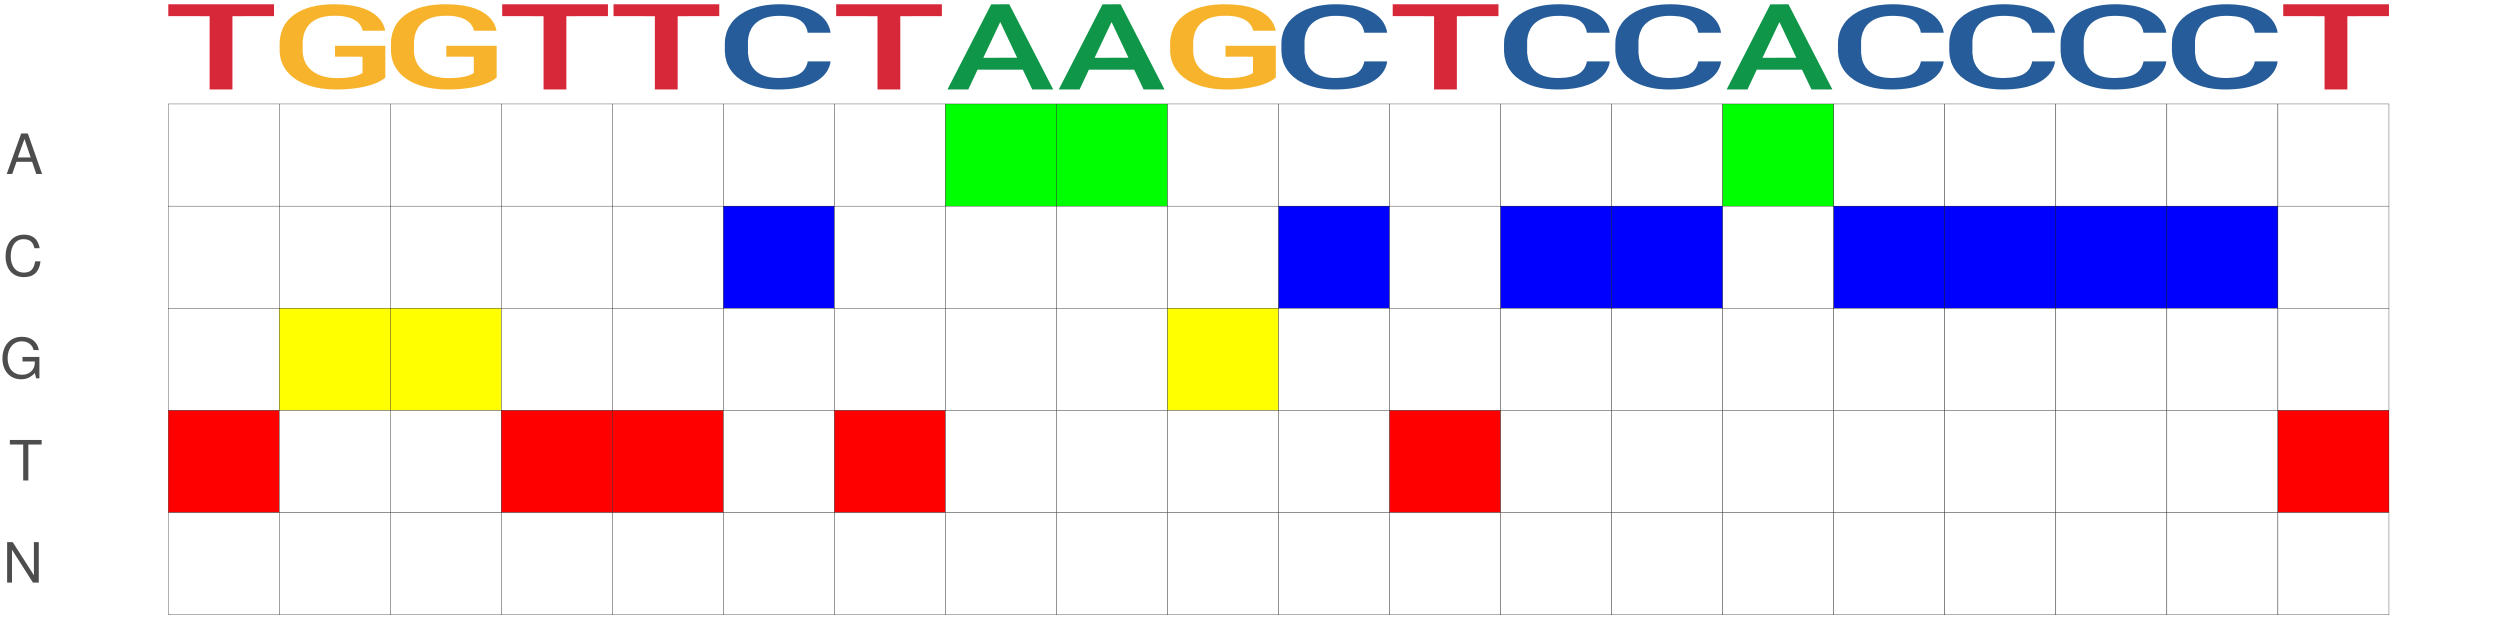<?xml version="1.0" encoding="UTF-8"?>
<svg xmlns="http://www.w3.org/2000/svg" xmlns:xlink="http://www.w3.org/1999/xlink" width="1728pt" height="432pt" viewBox="0 0 1728 432" version="1.1">
<defs>
<g>
<symbol overflow="visible" id="glyph0-0">
<path style="stroke:none;" d=""/>
</symbol>
<symbol overflow="visible" id="glyph0-1">
<path style="stroke:none;" d="M 24.812 0 L 24.812 -28 L 21.438 -28 L 21.438 -5.109 L 6.797 -28 L 2.922 -28 L 2.922 0 L 6.297 0 L 6.297 -22.703 L 20.781 0 Z M 24.812 0 "/>
</symbol>
<symbol overflow="visible" id="glyph0-2">
<path style="stroke:none;" d="M 22.781 -24.844 L 22.781 -28 L 0.812 -28 L 0.812 -24.844 L 10.031 -24.844 L 10.031 0 L 13.594 0 L 13.594 -24.844 Z M 22.781 -24.844 "/>
</symbol>
<symbol overflow="visible" id="glyph0-3">
<path style="stroke:none;" d="M 27.234 0 L 27.234 -14.781 L 15.547 -14.781 L 15.547 -11.641 L 24.078 -11.641 L 24.078 -10.875 C 24.078 -5.875 20.391 -2.453 15.281 -2.453 C 8.953 -2.453 5.266 -7.062 5.266 -13.906 C 5.266 -20.781 9.172 -25.547 15.094 -25.547 C 19.359 -25.547 22.422 -23.125 23.203 -19.516 L 26.844 -19.516 C 25.844 -25.188 21.547 -28.688 15.125 -28.688 C 6.562 -28.688 1.688 -22.078 1.688 -13.719 C 1.688 -5.109 6.953 0.688 14.516 0.688 C 18.312 0.688 21.359 -0.656 24.078 -3.688 L 24.969 0 Z M 27.234 0 "/>
</symbol>
<symbol overflow="visible" id="glyph0-4">
<path style="stroke:none;" d="M 26 -10.219 L 22.312 -10.219 C 21.469 -4.922 19.234 -2.453 14.516 -2.453 C 8.953 -2.453 5.422 -6.719 5.422 -13.719 C 5.422 -20.891 8.797 -25.547 14.203 -25.547 C 18.594 -25.547 20.891 -23.578 21.781 -19.312 L 25.422 -19.312 C 24.312 -25.469 20.781 -28.688 14.625 -28.688 C 6.141 -28.688 1.844 -21.859 1.844 -13.672 C 1.844 -5.484 6.266 0.688 14.484 0.688 C 21.312 0.688 25.156 -2.922 26 -10.219 Z M 26 -10.219 "/>
</symbol>
<symbol overflow="visible" id="glyph0-5">
<path style="stroke:none;" d="M 25.078 0 L 15.25 -28 L 10.641 -28 L 0.656 0 L 4.453 0 L 7.406 -8.406 L 18.203 -8.406 L 21.078 0 Z M 17.203 -11.406 L 8.297 -11.406 L 12.906 -24.156 Z M 17.203 -11.406 "/>
</symbol>
</g>
</defs>
<g id="surface3448">
<rect x="0" y="0" width="1728" height="432" style="fill:rgb(100%,100%,100%);fill-opacity:1;stroke:none;"/>
<path style=" stroke:none;fill-rule:nonzero;fill:rgb(83.922%,15.686%,22.353%);fill-opacity:1;" d="M 116.312 2.945 L 189.402 2.945 L 189.402 11.133 L 160.652 11.188 L 160.652 61.855 L 144.891 61.855 L 144.891 11.188 L 116.312 11.133 Z M 116.312 2.945 "/>
<path style=" stroke:none;fill-rule:nonzero;fill:rgb(96.863%,70.196%,16.863%);fill-opacity:1;" d="M 193.25 30.168 L 193.336 30.113 L 193.336 28.176 L 193.508 26.508 L 194.371 22.473 L 195.668 19.141 L 196.617 17.363 L 197.566 15.91 L 198.688 14.457 L 200.066 12.953 L 202.57 10.746 L 204.125 9.617 L 206.023 8.434 L 209.473 6.711 L 211.977 5.742 L 214.566 4.938 L 218.793 3.969 L 221.555 3.539 L 224.488 3.215 L 228.027 3 L 230.703 2.945 L 236.57 3.105 L 241.578 3.59 L 243.992 3.969 L 247.098 4.613 L 248.738 5.043 L 251.414 5.906 L 254.176 7.035 L 256.074 8.004 L 258.922 9.832 L 261.078 11.66 L 263.062 13.922 L 264.098 15.48 L 264.875 16.934 L 265.566 18.602 L 266.258 21.238 L 250.723 21.238 L 250.121 19.355 L 249.172 17.578 L 247.789 15.855 L 246.582 14.781 L 244.512 13.438 L 242.613 12.574 L 240.629 11.93 L 238.211 11.391 L 236.312 11.121 L 233.637 10.906 L 228.371 10.961 L 224.836 11.391 L 222.418 11.93 L 220.867 12.414 L 219.484 12.953 L 217.93 13.707 L 216.117 14.836 L 214.824 15.855 L 213.531 17.148 L 212.496 18.438 L 211.547 19.945 L 210.77 21.559 L 210.164 23.227 L 209.648 25.273 L 209.215 28.66 L 209.215 36.031 L 209.387 37.699 L 209.82 39.906 L 210.336 41.574 L 211.199 43.562 L 211.977 44.906 L 213.445 46.844 L 215.082 48.457 L 216.379 49.48 L 217.672 50.34 L 219.918 51.523 L 222.418 52.492 L 224.574 53.086 L 227.512 53.625 L 229.496 53.84 L 231.223 53.945 L 235.449 53.945 L 238.469 53.785 L 241.836 53.41 L 244.426 52.926 L 246.582 52.332 L 248.996 51.363 L 250.551 50.449 L 250.551 39.207 L 231.566 39.152 L 231.566 31.672 L 266.344 31.672 L 266.344 53.625 L 264.875 54.754 L 263.238 55.773 L 261.512 56.691 L 258.922 57.82 L 255.816 58.895 L 253.055 59.648 L 250.121 60.293 L 246.668 60.887 L 242.18 61.426 L 239.418 61.641 L 235.969 61.801 L 231.91 61.855 L 228.371 61.746 L 224.922 61.477 L 221.297 60.992 L 217.758 60.293 L 215.082 59.594 L 212.41 58.734 L 209.559 57.605 L 207.316 56.527 L 205.59 55.559 L 203.691 54.324 L 201.621 52.707 L 200.066 51.258 L 198.688 49.75 L 197.219 47.812 L 196.184 46.145 L 195.148 44.047 L 194.547 42.488 L 193.855 40.066 L 193.336 36.676 Z M 193.25 30.168 "/>
<path style=" stroke:none;fill-rule:nonzero;fill:rgb(96.863%,70.196%,16.863%);fill-opacity:1;" d="M 270.191 30.168 L 270.277 30.113 L 270.277 28.176 L 270.449 26.508 L 271.312 22.473 L 272.605 19.141 L 273.555 17.363 L 274.504 15.91 L 275.625 14.457 L 277.008 12.953 L 279.512 10.746 L 281.062 9.617 L 282.961 8.434 L 286.414 6.711 L 288.918 5.742 L 291.504 4.938 L 295.734 3.969 L 298.496 3.539 L 301.43 3.215 L 304.969 3 L 307.641 2.945 L 313.512 3.105 L 318.516 3.59 L 320.934 3.969 L 324.039 4.613 L 325.68 5.043 L 328.352 5.906 L 331.113 7.035 L 333.012 8.004 L 335.859 9.832 L 338.02 11.66 L 340.004 13.922 L 341.039 15.48 L 341.816 16.934 L 342.508 18.602 L 343.195 21.238 L 327.664 21.238 L 327.059 19.355 L 326.109 17.578 L 324.73 15.855 L 323.52 14.781 L 321.449 13.438 L 319.551 12.574 L 317.566 11.93 L 315.148 11.391 L 313.25 11.121 L 310.578 10.906 L 305.312 10.961 L 301.773 11.391 L 299.359 11.93 L 297.805 12.414 L 296.426 12.953 L 294.871 13.707 L 293.059 14.836 L 291.766 15.855 L 290.469 17.148 L 289.434 18.438 L 288.484 19.945 L 287.707 21.559 L 287.105 23.227 L 286.586 25.273 L 286.156 28.66 L 286.156 36.031 L 286.328 37.699 L 286.758 39.906 L 287.277 41.574 L 288.141 43.562 L 288.918 44.906 L 290.383 46.844 L 292.023 48.457 L 293.316 49.48 L 294.613 50.34 L 296.855 51.523 L 299.359 52.492 L 301.516 53.086 L 304.449 53.625 L 306.434 53.84 L 308.16 53.945 L 312.391 53.945 L 315.41 53.785 L 318.773 53.41 L 321.363 52.926 L 323.52 52.332 L 325.938 51.363 L 327.492 50.449 L 327.492 39.207 L 308.504 39.152 L 308.504 31.672 L 343.281 31.672 L 343.281 53.625 L 341.816 54.754 L 340.176 55.773 L 338.449 56.691 L 335.859 57.82 L 332.754 58.895 L 329.992 59.648 L 327.059 60.293 L 323.605 60.887 L 319.121 61.426 L 316.359 61.641 L 312.906 61.801 L 308.852 61.855 L 305.312 61.746 L 301.859 61.477 L 298.234 60.992 L 294.699 60.293 L 292.023 59.594 L 289.348 58.734 L 286.5 57.605 L 284.258 56.527 L 282.531 55.559 L 280.633 54.324 L 278.562 52.707 L 277.008 51.258 L 275.625 49.75 L 274.16 47.812 L 273.125 46.145 L 272.09 44.047 L 271.484 42.488 L 270.793 40.066 L 270.277 36.676 Z M 270.191 30.168 "/>
<path style=" stroke:none;fill-rule:nonzero;fill:rgb(83.922%,15.686%,22.353%);fill-opacity:1;" d="M 347.129 2.945 L 420.223 2.945 L 420.223 11.133 L 391.469 11.188 L 391.469 61.855 L 375.707 61.855 L 375.707 11.188 L 347.129 11.133 Z M 347.129 2.945 "/>
<path style=" stroke:none;fill-rule:nonzero;fill:rgb(83.922%,15.686%,22.353%);fill-opacity:1;" d="M 424.07 2.945 L 497.16 2.945 L 497.16 11.133 L 468.41 11.188 L 468.41 61.855 L 452.648 61.855 L 452.648 11.188 L 424.07 11.133 Z M 424.07 2.945 "/>
<path style=" stroke:none;fill-rule:nonzero;fill:rgb(14.51%,36.078%,60%);fill-opacity:1;" d="M 501.008 29.414 L 501.094 29.359 L 501.094 27.855 L 501.355 25.809 L 502.305 22.043 L 503.516 19.191 L 505.586 15.855 L 506.711 14.457 L 508.18 12.898 L 511.203 10.371 L 514.66 8.219 L 517.078 7.035 L 518.895 6.281 L 522.953 4.938 L 525.285 4.344 L 527.707 3.859 L 529.777 3.539 L 533.234 3.16 L 536 3 L 539.195 2.945 L 541.875 3 L 545.418 3.215 L 550.602 3.859 L 552.586 4.238 L 555.266 4.883 L 558.031 5.742 L 560.277 6.605 L 562.871 7.84 L 565.547 9.453 L 568.141 11.5 L 569.953 13.383 L 571.422 15.371 L 572.719 17.793 L 573.668 20.43 L 574.102 22.637 L 558.289 22.637 L 557.859 20.645 L 556.992 18.492 L 556.129 17.039 L 555.18 15.855 L 553.711 14.512 L 552.414 13.652 L 550.254 12.629 L 548.27 11.984 L 546.625 11.605 L 544.641 11.285 L 540.406 10.961 L 537.383 10.961 L 535.48 11.07 L 533.148 11.34 L 531.16 11.715 L 528.828 12.359 L 527.016 13.059 L 525.199 13.973 L 524.164 14.621 L 522.609 15.805 L 521.57 16.773 L 520.188 18.438 L 519.41 19.621 L 518.027 22.688 L 517.426 24.949 L 517.164 26.508 L 516.992 28.23 L 516.992 36.625 L 517.512 40.391 L 517.941 42.004 L 518.633 43.832 L 519.93 46.199 L 521.832 48.512 L 523.816 50.18 L 525.457 51.203 L 527.016 51.957 L 528.57 52.547 L 530.469 53.086 L 532.023 53.41 L 534.359 53.73 L 537.121 53.891 L 539.281 53.891 L 543.688 53.625 L 545.676 53.355 L 547.578 52.977 L 549.648 52.387 L 551.293 51.742 L 552.242 51.258 L 553.797 50.234 L 555.008 49.156 L 556.043 47.922 L 556.734 46.844 L 557.512 45.23 L 558.117 43.402 L 558.289 42.434 L 574.102 42.434 L 573.754 44.371 L 573.152 46.254 L 571.941 48.781 L 570.992 50.234 L 569.523 52.008 L 567.965 53.516 L 565.809 55.184 L 563.82 56.422 L 561.746 57.496 L 559.5 58.465 L 555.438 59.809 L 553.969 60.188 L 550.859 60.832 L 548.441 61.207 L 544.898 61.586 L 541.27 61.801 L 537.469 61.855 L 534.098 61.746 L 530.383 61.426 L 528.051 61.102 L 525.457 60.617 L 522.434 59.863 L 519.582 58.949 L 516.906 57.875 L 514.398 56.637 L 512.066 55.238 L 509.043 52.926 L 506.797 50.664 L 505.156 48.566 L 504.031 46.793 L 502.91 44.531 L 502.305 42.973 L 501.355 39.207 L 501.008 35.707 Z M 501.008 29.414 "/>
<path style=" stroke:none;fill-rule:nonzero;fill:rgb(83.922%,15.686%,22.353%);fill-opacity:1;" d="M 577.949 2.945 L 651.039 2.945 L 651.039 11.133 L 622.289 11.188 L 622.289 61.855 L 606.527 61.855 L 606.527 11.188 L 577.949 11.133 Z M 577.949 2.945 "/>
<path style=" stroke:none;fill-rule:nonzero;fill:rgb(6.275%,58.824%,28.235%);fill-opacity:1;" d="M 654.887 61.742 L 654.961 61.688 L 685.105 3 L 697.613 2.945 L 727.98 61.855 L 713.512 61.855 L 706.957 48.137 L 675.836 48.137 L 675.609 48.359 L 669.281 61.855 L 654.887 61.855 L 654.887 61.742 L 679.754 39.949 L 703.039 39.895 L 691.508 15.5 L 691.359 15.391 L 691.207 15.559 L 679.68 39.895 L 679.754 39.949 Z M 654.887 61.742 "/>
<path style=" stroke:none;fill-rule:nonzero;fill:rgb(6.275%,58.824%,28.235%);fill-opacity:1;" d="M 731.828 61.742 L 731.902 61.688 L 762.043 3 L 774.551 2.945 L 804.918 61.855 L 790.453 61.855 L 783.895 48.137 L 752.773 48.137 L 752.547 48.359 L 746.219 61.855 L 731.828 61.855 L 731.828 61.742 L 756.691 39.949 L 779.977 39.895 L 768.449 15.5 L 768.297 15.391 L 768.148 15.559 L 756.617 39.895 L 756.691 39.949 Z M 731.828 61.742 "/>
<path style=" stroke:none;fill-rule:nonzero;fill:rgb(96.863%,70.196%,16.863%);fill-opacity:1;" d="M 808.766 30.168 L 808.852 30.113 L 808.852 28.176 L 809.023 26.508 L 809.887 22.473 L 811.184 19.141 L 812.133 17.363 L 813.082 15.91 L 814.203 14.457 L 815.582 12.953 L 818.086 10.746 L 819.641 9.617 L 821.539 8.434 L 824.988 6.711 L 827.492 5.742 L 830.082 4.938 L 834.309 3.969 L 837.07 3.539 L 840.004 3.215 L 843.543 3 L 846.219 2.945 L 852.086 3.105 L 857.09 3.59 L 859.508 3.969 L 862.613 4.613 L 864.254 5.043 L 866.93 5.906 L 869.691 7.035 L 871.59 8.004 L 874.438 9.832 L 876.594 11.66 L 878.578 13.922 L 879.613 15.48 L 880.391 16.934 L 881.082 18.602 L 881.773 21.238 L 866.238 21.238 L 865.637 19.355 L 864.688 17.578 L 863.305 15.855 L 862.098 14.781 L 860.027 13.438 L 858.129 12.574 L 856.141 11.93 L 853.727 11.391 L 851.828 11.121 L 849.152 10.906 L 843.887 10.961 L 840.352 11.391 L 837.934 11.93 L 836.379 12.414 L 835 12.953 L 833.445 13.707 L 831.633 14.836 L 830.34 15.855 L 829.047 17.148 L 828.012 18.438 L 827.062 19.945 L 826.285 21.559 L 825.68 23.227 L 825.164 25.273 L 824.73 28.66 L 824.73 36.031 L 824.902 37.699 L 825.336 39.906 L 825.852 41.574 L 826.715 43.562 L 827.492 44.906 L 828.961 46.844 L 830.598 48.457 L 831.895 49.48 L 833.188 50.34 L 835.43 51.523 L 837.934 52.492 L 840.09 53.086 L 843.027 53.625 L 845.012 53.84 L 846.734 53.945 L 850.965 53.945 L 853.984 53.785 L 857.352 53.41 L 859.941 52.926 L 862.098 52.332 L 864.512 51.363 L 866.066 50.449 L 866.066 39.207 L 847.082 39.152 L 847.082 31.672 L 881.859 31.672 L 881.859 53.625 L 880.391 54.754 L 878.75 55.773 L 877.027 56.691 L 874.438 57.82 L 871.332 58.895 L 868.57 59.648 L 865.637 60.293 L 862.184 60.887 L 857.695 61.426 L 854.934 61.641 L 851.484 61.801 L 847.426 61.855 L 843.887 61.746 L 840.438 61.477 L 836.812 60.992 L 833.273 60.293 L 830.598 59.594 L 827.922 58.734 L 825.074 57.605 L 822.832 56.527 L 821.105 55.559 L 819.207 54.324 L 817.137 52.707 L 815.582 51.258 L 814.203 49.75 L 812.734 47.812 L 811.699 46.145 L 810.664 44.047 L 810.062 42.488 L 809.371 40.066 L 808.852 36.676 Z M 808.766 30.168 "/>
<path style=" stroke:none;fill-rule:nonzero;fill:rgb(14.51%,36.078%,60%);fill-opacity:1;" d="M 885.707 29.414 L 885.793 29.359 L 885.793 27.855 L 886.051 25.809 L 887 22.043 L 888.211 19.191 L 890.285 15.855 L 891.406 14.457 L 892.875 12.898 L 895.902 10.371 L 899.355 8.219 L 901.777 7.035 L 903.59 6.281 L 907.652 4.938 L 909.984 4.344 L 912.402 3.859 L 914.477 3.539 L 917.934 3.16 L 920.695 3 L 923.895 2.945 L 926.57 3 L 930.113 3.215 L 935.297 3.859 L 937.285 4.238 L 939.965 4.883 L 942.727 5.742 L 944.973 6.605 L 947.566 7.84 L 950.246 9.453 L 952.836 11.5 L 954.652 13.383 L 956.121 15.371 L 957.414 17.793 L 958.367 20.43 L 958.797 22.637 L 942.988 22.637 L 942.555 20.645 L 941.691 18.492 L 940.828 17.039 L 939.875 15.855 L 938.406 14.512 L 937.113 13.652 L 934.953 12.629 L 932.965 11.984 L 931.324 11.605 L 929.336 11.285 L 925.102 10.961 L 922.078 10.961 L 920.18 11.07 L 917.844 11.34 L 915.859 11.715 L 913.527 12.359 L 911.711 13.059 L 909.898 13.973 L 908.859 14.621 L 907.305 15.805 L 906.27 16.773 L 904.887 18.438 L 904.109 19.621 L 902.727 22.688 L 902.121 24.949 L 901.863 26.508 L 901.688 28.23 L 901.688 36.625 L 902.207 40.391 L 902.641 42.004 L 903.332 43.832 L 904.625 46.199 L 906.527 48.512 L 908.516 50.18 L 910.156 51.203 L 911.711 51.957 L 913.266 52.547 L 915.168 53.086 L 916.723 53.41 L 919.055 53.73 L 921.82 53.891 L 923.98 53.891 L 928.387 53.625 L 930.375 53.355 L 932.273 52.977 L 934.348 52.387 L 935.988 51.742 L 936.938 51.258 L 938.496 50.234 L 939.703 49.156 L 940.742 47.922 L 941.434 46.844 L 942.211 45.23 L 942.812 43.402 L 942.988 42.434 L 958.797 42.434 L 958.453 44.371 L 957.848 46.254 L 956.637 48.781 L 955.688 50.234 L 954.219 52.008 L 952.664 53.516 L 950.504 55.184 L 948.516 56.422 L 946.441 57.496 L 944.195 58.465 L 940.137 59.809 L 938.668 60.188 L 935.559 60.832 L 933.137 61.207 L 929.594 61.586 L 925.969 61.801 L 922.164 61.855 L 918.797 61.746 L 915.082 61.426 L 912.746 61.102 L 910.156 60.617 L 907.133 59.863 L 904.281 58.949 L 901.602 57.875 L 899.098 56.637 L 896.766 55.238 L 893.742 52.926 L 891.496 50.664 L 889.852 48.566 L 888.73 46.793 L 887.605 44.531 L 887 42.973 L 886.051 39.207 L 885.707 35.707 Z M 885.707 29.414 "/>
<path style=" stroke:none;fill-rule:nonzero;fill:rgb(83.922%,15.686%,22.353%);fill-opacity:1;" d="M 962.645 2.945 L 1035.738 2.945 L 1035.738 11.133 L 1006.984 11.188 L 1006.984 61.855 L 991.223 61.855 L 991.223 11.188 L 962.645 11.133 Z M 962.645 2.945 "/>
<path style=" stroke:none;fill-rule:nonzero;fill:rgb(14.51%,36.078%,60%);fill-opacity:1;" d="M 1039.586 29.414 L 1039.672 29.359 L 1039.672 27.855 L 1039.93 25.809 L 1040.879 22.043 L 1042.09 19.191 L 1044.164 15.855 L 1045.285 14.457 L 1046.754 12.898 L 1049.781 10.371 L 1053.234 8.219 L 1055.656 7.035 L 1057.469 6.281 L 1061.531 4.938 L 1063.863 4.344 L 1066.281 3.859 L 1068.355 3.539 L 1071.812 3.16 L 1074.574 3 L 1077.773 2.945 L 1080.449 3 L 1083.992 3.215 L 1089.176 3.859 L 1091.164 4.238 L 1093.844 4.883 L 1096.605 5.742 L 1098.852 6.605 L 1101.445 7.84 L 1104.125 9.453 L 1106.715 11.5 L 1108.531 13.383 L 1110 15.371 L 1111.293 17.793 L 1112.246 20.43 L 1112.676 22.637 L 1096.867 22.637 L 1096.434 20.645 L 1095.57 18.492 L 1094.707 17.039 L 1093.754 15.855 L 1092.285 14.512 L 1090.992 13.652 L 1088.832 12.629 L 1086.844 11.984 L 1085.203 11.605 L 1083.215 11.285 L 1078.98 10.961 L 1075.957 10.961 L 1074.059 11.07 L 1071.723 11.34 L 1069.738 11.715 L 1067.406 12.359 L 1065.59 13.059 L 1063.777 13.973 L 1062.738 14.621 L 1061.184 15.805 L 1060.148 16.773 L 1058.766 18.438 L 1057.988 19.621 L 1056.605 22.688 L 1056 24.949 L 1055.742 26.508 L 1055.566 28.23 L 1055.566 36.625 L 1056.086 40.391 L 1056.52 42.004 L 1057.211 43.832 L 1058.504 46.199 L 1060.406 48.512 L 1062.395 50.18 L 1064.035 51.203 L 1065.59 51.957 L 1067.145 52.547 L 1069.047 53.086 L 1070.602 53.41 L 1072.934 53.73 L 1075.699 53.891 L 1077.859 53.891 L 1082.266 53.625 L 1084.254 53.355 L 1086.152 52.977 L 1088.227 52.387 L 1089.867 51.742 L 1090.816 51.258 L 1092.375 50.234 L 1093.582 49.156 L 1094.621 47.922 L 1095.312 46.844 L 1096.09 45.23 L 1096.691 43.402 L 1096.867 42.434 L 1112.676 42.434 L 1112.332 44.371 L 1111.727 46.254 L 1110.516 48.781 L 1109.566 50.234 L 1108.098 52.008 L 1106.543 53.516 L 1104.383 55.184 L 1102.395 56.422 L 1100.32 57.496 L 1098.074 58.465 L 1094.016 59.809 L 1092.547 60.188 L 1089.438 60.832 L 1087.016 61.207 L 1083.473 61.586 L 1079.848 61.801 L 1076.043 61.855 L 1072.676 61.746 L 1068.961 61.426 L 1066.625 61.102 L 1064.035 60.617 L 1061.012 59.863 L 1058.16 58.949 L 1055.48 57.875 L 1052.977 56.637 L 1050.645 55.238 L 1047.621 52.926 L 1045.375 50.664 L 1043.73 48.566 L 1042.609 46.793 L 1041.484 44.531 L 1040.879 42.973 L 1039.93 39.207 L 1039.586 35.707 Z M 1039.586 29.414 "/>
<path style=" stroke:none;fill-rule:nonzero;fill:rgb(14.51%,36.078%,60%);fill-opacity:1;" d="M 1116.523 29.414 L 1116.609 29.359 L 1116.609 27.855 L 1116.871 25.809 L 1117.82 22.043 L 1119.031 19.191 L 1121.102 15.855 L 1122.227 14.457 L 1123.695 12.898 L 1126.719 10.371 L 1130.176 8.219 L 1132.594 7.035 L 1134.406 6.281 L 1138.469 4.938 L 1140.801 4.344 L 1143.223 3.859 L 1145.293 3.539 L 1148.75 3.16 L 1151.516 3 L 1154.711 2.945 L 1157.391 3 L 1160.934 3.215 L 1166.117 3.859 L 1168.102 4.238 L 1170.781 4.883 L 1173.547 5.742 L 1175.793 6.605 L 1178.383 7.84 L 1181.062 9.453 L 1183.656 11.5 L 1185.469 13.383 L 1186.938 15.371 L 1188.234 17.793 L 1189.184 20.43 L 1189.617 22.637 L 1173.805 22.637 L 1173.375 20.645 L 1172.508 18.492 L 1171.645 17.039 L 1170.695 15.855 L 1169.227 14.512 L 1167.93 13.652 L 1165.77 12.629 L 1163.785 11.984 L 1162.141 11.605 L 1160.156 11.285 L 1155.922 10.961 L 1152.898 10.961 L 1150.996 11.07 L 1148.664 11.34 L 1146.676 11.715 L 1144.344 12.359 L 1142.531 13.059 L 1140.715 13.973 L 1139.68 14.621 L 1138.125 15.805 L 1137.086 16.773 L 1135.703 18.438 L 1134.926 19.621 L 1133.543 22.688 L 1132.938 24.949 L 1132.68 26.508 L 1132.508 28.23 L 1132.508 36.625 L 1133.027 40.391 L 1133.457 42.004 L 1134.148 43.832 L 1135.445 46.199 L 1137.344 48.512 L 1139.332 50.18 L 1140.973 51.203 L 1142.531 51.957 L 1144.086 52.547 L 1145.984 53.086 L 1147.539 53.41 L 1149.875 53.73 L 1152.637 53.891 L 1154.797 53.891 L 1159.203 53.625 L 1161.191 53.355 L 1163.094 52.977 L 1165.164 52.387 L 1166.809 51.742 L 1167.758 51.258 L 1169.312 50.234 L 1170.523 49.156 L 1171.559 47.922 L 1172.25 46.844 L 1173.027 45.23 L 1173.633 43.402 L 1173.805 42.434 L 1189.617 42.434 L 1189.27 44.371 L 1188.664 46.254 L 1187.457 48.781 L 1186.508 50.234 L 1185.039 52.008 L 1183.48 53.516 L 1181.32 55.184 L 1179.336 56.422 L 1177.262 57.496 L 1175.016 58.465 L 1170.953 59.809 L 1169.484 60.188 L 1166.375 60.832 L 1163.957 61.207 L 1160.414 61.586 L 1156.785 61.801 L 1152.984 61.855 L 1149.613 61.746 L 1145.898 61.426 L 1143.566 61.102 L 1140.973 60.617 L 1137.949 59.863 L 1135.098 58.949 L 1132.422 57.875 L 1129.914 56.637 L 1127.582 55.238 L 1124.559 52.926 L 1122.312 50.664 L 1120.672 48.566 L 1119.547 46.793 L 1118.426 44.531 L 1117.82 42.973 L 1116.871 39.207 L 1116.523 35.707 Z M 1116.523 29.414 "/>
<path style=" stroke:none;fill-rule:nonzero;fill:rgb(6.275%,58.824%,28.235%);fill-opacity:1;" d="M 1193.465 61.742 L 1193.539 61.688 L 1223.68 3 L 1236.188 2.945 L 1266.555 61.855 L 1252.09 61.855 L 1245.531 48.137 L 1214.41 48.137 L 1214.184 48.359 L 1207.855 61.855 L 1193.465 61.855 L 1193.465 61.742 L 1218.328 39.949 L 1241.613 39.895 L 1230.086 15.5 L 1229.934 15.391 L 1229.785 15.559 L 1218.254 39.895 L 1218.328 39.949 Z M 1193.465 61.742 "/>
<path style=" stroke:none;fill-rule:nonzero;fill:rgb(14.51%,36.078%,60%);fill-opacity:1;" d="M 1270.402 29.414 L 1270.488 29.359 L 1270.488 27.855 L 1270.75 25.809 L 1271.699 22.043 L 1272.91 19.191 L 1274.98 15.855 L 1276.105 14.457 L 1277.574 12.898 L 1280.598 10.371 L 1284.055 8.219 L 1286.473 7.035 L 1288.285 6.281 L 1292.348 4.938 L 1294.68 4.344 L 1297.102 3.859 L 1299.172 3.539 L 1302.629 3.16 L 1305.395 3 L 1308.59 2.945 L 1311.27 3 L 1314.812 3.215 L 1319.996 3.859 L 1321.98 4.238 L 1324.66 4.883 L 1327.426 5.742 L 1329.672 6.605 L 1332.262 7.84 L 1334.941 9.453 L 1337.535 11.5 L 1339.348 13.383 L 1340.816 15.371 L 1342.113 17.793 L 1343.062 20.43 L 1343.496 22.637 L 1327.684 22.637 L 1327.254 20.645 L 1326.387 18.492 L 1325.523 17.039 L 1324.574 15.855 L 1323.105 14.512 L 1321.809 13.652 L 1319.648 12.629 L 1317.664 11.984 L 1316.02 11.605 L 1314.035 11.285 L 1309.801 10.961 L 1306.777 10.961 L 1304.875 11.07 L 1302.543 11.34 L 1300.555 11.715 L 1298.223 12.359 L 1296.41 13.059 L 1294.594 13.973 L 1293.559 14.621 L 1292.004 15.805 L 1290.965 16.773 L 1289.582 18.438 L 1288.805 19.621 L 1287.422 22.688 L 1286.816 24.949 L 1286.559 26.508 L 1286.387 28.23 L 1286.387 36.625 L 1286.906 40.391 L 1287.336 42.004 L 1288.027 43.832 L 1289.324 46.199 L 1291.223 48.512 L 1293.211 50.18 L 1294.852 51.203 L 1296.41 51.957 L 1297.965 52.547 L 1299.863 53.086 L 1301.418 53.41 L 1303.754 53.73 L 1306.516 53.891 L 1308.676 53.891 L 1313.082 53.625 L 1315.07 53.355 L 1316.973 52.977 L 1319.043 52.387 L 1320.688 51.742 L 1321.637 51.258 L 1323.191 50.234 L 1324.402 49.156 L 1325.438 47.922 L 1326.129 46.844 L 1326.906 45.23 L 1327.512 43.402 L 1327.684 42.434 L 1343.496 42.434 L 1343.148 44.371 L 1342.543 46.254 L 1341.336 48.781 L 1340.387 50.234 L 1338.918 52.008 L 1337.359 53.516 L 1335.199 55.184 L 1333.215 56.422 L 1331.141 57.496 L 1328.895 58.465 L 1324.832 59.809 L 1323.363 60.188 L 1320.254 60.832 L 1317.836 61.207 L 1314.293 61.586 L 1310.664 61.801 L 1306.863 61.855 L 1303.492 61.746 L 1299.777 61.426 L 1297.445 61.102 L 1294.852 60.617 L 1291.828 59.863 L 1288.977 58.949 L 1286.301 57.875 L 1283.793 56.637 L 1281.461 55.238 L 1278.438 52.926 L 1276.191 50.664 L 1274.551 48.566 L 1273.426 46.793 L 1272.305 44.531 L 1271.699 42.973 L 1270.75 39.207 L 1270.402 35.707 Z M 1270.402 29.414 "/>
<path style=" stroke:none;fill-rule:nonzero;fill:rgb(14.51%,36.078%,60%);fill-opacity:1;" d="M 1347.344 29.414 L 1347.43 29.359 L 1347.43 27.855 L 1347.688 25.809 L 1348.637 22.043 L 1349.848 19.191 L 1351.922 15.855 L 1353.043 14.457 L 1354.512 12.898 L 1357.535 10.371 L 1360.992 8.219 L 1363.414 7.035 L 1365.227 6.281 L 1369.289 4.938 L 1371.621 4.344 L 1374.039 3.859 L 1376.113 3.539 L 1379.57 3.16 L 1382.332 3 L 1385.531 2.945 L 1388.207 3 L 1391.75 3.215 L 1396.934 3.859 L 1398.922 4.238 L 1401.602 4.883 L 1404.363 5.742 L 1406.609 6.605 L 1409.203 7.84 L 1411.883 9.453 L 1414.473 11.5 L 1416.289 13.383 L 1417.758 15.371 L 1419.051 17.793 L 1420.004 20.43 L 1420.434 22.637 L 1404.625 22.637 L 1404.191 20.645 L 1403.328 18.492 L 1402.465 17.039 L 1401.512 15.855 L 1400.043 14.512 L 1398.75 13.652 L 1396.59 12.629 L 1394.602 11.984 L 1392.961 11.605 L 1390.973 11.285 L 1386.738 10.961 L 1383.715 10.961 L 1381.816 11.07 L 1379.48 11.34 L 1377.496 11.715 L 1375.164 12.359 L 1373.348 13.059 L 1371.535 13.973 L 1370.496 14.621 L 1368.941 15.805 L 1367.906 16.773 L 1366.523 18.438 L 1365.746 19.621 L 1364.363 22.688 L 1363.758 24.949 L 1363.5 26.508 L 1363.324 28.23 L 1363.324 36.625 L 1363.844 40.391 L 1364.277 42.004 L 1364.969 43.832 L 1366.262 46.199 L 1368.164 48.512 L 1370.152 50.18 L 1371.793 51.203 L 1373.348 51.957 L 1374.902 52.547 L 1376.805 53.086 L 1378.359 53.41 L 1380.691 53.73 L 1383.457 53.891 L 1385.617 53.891 L 1390.023 53.625 L 1392.012 53.355 L 1393.91 52.977 L 1395.984 52.387 L 1397.625 51.742 L 1398.574 51.258 L 1400.133 50.234 L 1401.34 49.156 L 1402.379 47.922 L 1403.07 46.844 L 1403.848 45.23 L 1404.449 43.402 L 1404.625 42.434 L 1420.434 42.434 L 1420.09 44.371 L 1419.484 46.254 L 1418.273 48.781 L 1417.324 50.234 L 1415.855 52.008 L 1414.301 53.516 L 1412.141 55.184 L 1410.152 56.422 L 1408.078 57.496 L 1405.832 58.465 L 1401.773 59.809 L 1400.305 60.188 L 1397.195 60.832 L 1394.773 61.207 L 1391.23 61.586 L 1387.602 61.801 L 1383.801 61.855 L 1380.434 61.746 L 1376.719 61.426 L 1374.383 61.102 L 1371.793 60.617 L 1368.77 59.863 L 1365.918 58.949 L 1363.238 57.875 L 1360.734 56.637 L 1358.402 55.238 L 1355.379 52.926 L 1353.129 50.664 L 1351.488 48.566 L 1350.367 46.793 L 1349.242 44.531 L 1348.637 42.973 L 1347.688 39.207 L 1347.344 35.707 Z M 1347.344 29.414 "/>
<path style=" stroke:none;fill-rule:nonzero;fill:rgb(14.51%,36.078%,60%);fill-opacity:1;" d="M 1424.281 29.414 L 1424.367 29.359 L 1424.367 27.855 L 1424.629 25.809 L 1425.578 22.043 L 1426.789 19.191 L 1428.859 15.855 L 1429.984 14.457 L 1431.453 12.898 L 1434.477 10.371 L 1437.934 8.219 L 1440.352 7.035 L 1442.164 6.281 L 1446.227 4.938 L 1448.559 4.344 L 1450.977 3.859 L 1453.051 3.539 L 1456.508 3.16 L 1459.273 3 L 1462.469 2.945 L 1465.148 3 L 1468.691 3.215 L 1473.875 3.859 L 1475.859 4.238 L 1478.539 4.883 L 1481.305 5.742 L 1483.551 6.605 L 1486.141 7.84 L 1488.82 9.453 L 1491.414 11.5 L 1493.227 13.383 L 1494.695 15.371 L 1495.992 17.793 L 1496.941 20.43 L 1497.375 22.637 L 1481.562 22.637 L 1481.133 20.645 L 1480.266 18.492 L 1479.402 17.039 L 1478.453 15.855 L 1476.984 14.512 L 1475.688 13.652 L 1473.527 12.629 L 1471.543 11.984 L 1469.898 11.605 L 1467.914 11.285 L 1463.68 10.961 L 1460.656 10.961 L 1458.754 11.07 L 1456.422 11.34 L 1454.434 11.715 L 1452.102 12.359 L 1450.289 13.059 L 1448.473 13.973 L 1447.438 14.621 L 1445.883 15.805 L 1444.844 16.773 L 1443.461 18.438 L 1442.684 19.621 L 1441.301 22.688 L 1440.695 24.949 L 1440.438 26.508 L 1440.266 28.23 L 1440.266 36.625 L 1440.785 40.391 L 1441.215 42.004 L 1441.906 43.832 L 1443.203 46.199 L 1445.102 48.512 L 1447.09 50.18 L 1448.73 51.203 L 1450.289 51.957 L 1451.844 52.547 L 1453.742 53.086 L 1455.297 53.41 L 1457.633 53.73 L 1460.395 53.891 L 1462.555 53.891 L 1466.961 53.625 L 1468.949 53.355 L 1470.852 52.977 L 1472.922 52.387 L 1474.566 51.742 L 1475.516 51.258 L 1477.07 50.234 L 1478.281 49.156 L 1479.316 47.922 L 1480.008 46.844 L 1480.785 45.23 L 1481.391 43.402 L 1481.562 42.434 L 1497.375 42.434 L 1497.027 44.371 L 1496.422 46.254 L 1495.215 48.781 L 1494.266 50.234 L 1492.797 52.008 L 1491.238 53.516 L 1489.078 55.184 L 1487.094 56.422 L 1485.02 57.496 L 1482.773 58.465 L 1478.711 59.809 L 1477.242 60.188 L 1474.133 60.832 L 1471.715 61.207 L 1468.172 61.586 L 1464.543 61.801 L 1460.742 61.855 L 1457.371 61.746 L 1453.656 61.426 L 1451.324 61.102 L 1448.73 60.617 L 1445.707 59.863 L 1442.855 58.949 L 1440.18 57.875 L 1437.672 56.637 L 1435.34 55.238 L 1432.316 52.926 L 1430.07 50.664 L 1428.43 48.566 L 1427.305 46.793 L 1426.184 44.531 L 1425.578 42.973 L 1424.629 39.207 L 1424.281 35.707 Z M 1424.281 29.414 "/>
<path style=" stroke:none;fill-rule:nonzero;fill:rgb(14.51%,36.078%,60%);fill-opacity:1;" d="M 1501.223 29.414 L 1501.309 29.359 L 1501.309 27.855 L 1501.566 25.809 L 1502.516 22.043 L 1503.727 19.191 L 1505.801 15.855 L 1506.922 14.457 L 1508.391 12.898 L 1511.414 10.371 L 1514.871 8.219 L 1517.289 7.035 L 1519.105 6.281 L 1523.168 4.938 L 1525.5 4.344 L 1527.918 3.859 L 1529.992 3.539 L 1533.449 3.16 L 1536.211 3 L 1539.41 2.945 L 1542.086 3 L 1545.629 3.215 L 1550.812 3.859 L 1552.801 4.238 L 1555.48 4.883 L 1558.242 5.742 L 1560.488 6.605 L 1563.082 7.84 L 1565.762 9.453 L 1568.352 11.5 L 1570.168 13.383 L 1571.637 15.371 L 1572.93 17.793 L 1573.883 20.43 L 1574.312 22.637 L 1558.504 22.637 L 1558.07 20.645 L 1557.207 18.492 L 1556.344 17.039 L 1555.391 15.855 L 1553.922 14.512 L 1552.629 13.652 L 1550.469 12.629 L 1548.48 11.984 L 1546.84 11.605 L 1544.852 11.285 L 1540.617 10.961 L 1537.594 10.961 L 1535.695 11.07 L 1533.359 11.34 L 1531.375 11.715 L 1529.043 12.359 L 1527.227 13.059 L 1525.414 13.973 L 1524.375 14.621 L 1522.82 15.805 L 1521.785 16.773 L 1520.402 18.438 L 1519.625 19.621 L 1518.242 22.688 L 1517.637 24.949 L 1517.379 26.508 L 1517.203 28.23 L 1517.203 36.625 L 1517.723 40.391 L 1518.156 42.004 L 1518.848 43.832 L 1520.141 46.199 L 1522.043 48.512 L 1524.031 50.18 L 1525.672 51.203 L 1527.227 51.957 L 1528.781 52.547 L 1530.684 53.086 L 1532.238 53.41 L 1534.57 53.73 L 1537.336 53.891 L 1539.496 53.891 L 1543.902 53.625 L 1545.887 53.355 L 1547.789 52.977 L 1549.863 52.387 L 1551.504 51.742 L 1552.453 51.258 L 1554.012 50.234 L 1555.219 49.156 L 1556.258 47.922 L 1556.949 46.844 L 1557.727 45.23 L 1558.328 43.402 L 1558.504 42.434 L 1574.312 42.434 L 1573.969 44.371 L 1573.363 46.254 L 1572.152 48.781 L 1571.203 50.234 L 1569.734 52.008 L 1568.18 53.516 L 1566.02 55.184 L 1564.031 56.422 L 1561.957 57.496 L 1559.711 58.465 L 1555.652 59.809 L 1554.184 60.188 L 1551.074 60.832 L 1548.652 61.207 L 1545.109 61.586 L 1541.48 61.801 L 1537.68 61.855 L 1534.312 61.746 L 1530.598 61.426 L 1528.262 61.102 L 1525.672 60.617 L 1522.648 59.863 L 1519.797 58.949 L 1517.117 57.875 L 1514.613 56.637 L 1512.281 55.238 L 1509.258 52.926 L 1507.008 50.664 L 1505.367 48.566 L 1504.246 46.793 L 1503.121 44.531 L 1502.516 42.973 L 1501.566 39.207 L 1501.223 35.707 Z M 1501.223 29.414 "/>
<path style=" stroke:none;fill-rule:nonzero;fill:rgb(83.922%,15.686%,22.353%);fill-opacity:1;" d="M 1578.16 2.945 L 1651.254 2.945 L 1651.254 11.133 L 1622.5 11.188 L 1622.5 61.855 L 1606.738 61.855 L 1606.738 11.188 L 1578.16 11.133 Z M 1578.16 2.945 "/>
<path style="fill-rule:nonzero;fill:rgb(100%,100%,100%);fill-opacity:1;stroke-width:0.213;stroke-linecap:square;stroke-linejoin:miter;stroke:rgb(0%,0%,0%);stroke-opacity:1;stroke-miterlimit:10;" d="M 116.312 142.477 L 193.059 142.477 L 193.059 71.859 L 116.312 71.859 Z M 116.312 142.477 "/>
<path style="fill-rule:nonzero;fill:rgb(100%,100%,100%);fill-opacity:1;stroke-width:0.213;stroke-linecap:square;stroke-linejoin:miter;stroke:rgb(0%,0%,0%);stroke-opacity:1;stroke-miterlimit:10;" d="M 116.312 213.094 L 193.059 213.094 L 193.059 142.477 L 116.312 142.477 Z M 116.312 213.094 "/>
<path style="fill-rule:nonzero;fill:rgb(100%,100%,100%);fill-opacity:1;stroke-width:0.213;stroke-linecap:square;stroke-linejoin:miter;stroke:rgb(0%,0%,0%);stroke-opacity:1;stroke-miterlimit:10;" d="M 116.312 283.707 L 193.059 283.707 L 193.059 213.09 L 116.312 213.09 Z M 116.312 283.707 "/>
<path style="fill-rule:nonzero;fill:rgb(100%,0%,0%);fill-opacity:1;stroke-width:0.213;stroke-linecap:square;stroke-linejoin:miter;stroke:rgb(0%,0%,0%);stroke-opacity:1;stroke-miterlimit:10;" d="M 116.312 354.324 L 193.059 354.324 L 193.059 283.707 L 116.312 283.707 Z M 116.312 354.324 "/>
<path style="fill-rule:nonzero;fill:rgb(100%,100%,100%);fill-opacity:1;stroke-width:0.213;stroke-linecap:square;stroke-linejoin:miter;stroke:rgb(0%,0%,0%);stroke-opacity:1;stroke-miterlimit:10;" d="M 116.312 424.938 L 193.059 424.938 L 193.059 354.32 L 116.312 354.32 Z M 116.312 424.938 "/>
<path style="fill-rule:nonzero;fill:rgb(100%,100%,100%);fill-opacity:1;stroke-width:0.213;stroke-linecap:square;stroke-linejoin:miter;stroke:rgb(0%,0%,0%);stroke-opacity:1;stroke-miterlimit:10;" d="M 193.059 142.477 L 269.805 142.477 L 269.805 71.859 L 193.059 71.859 Z M 193.059 142.477 "/>
<path style="fill-rule:nonzero;fill:rgb(100%,100%,100%);fill-opacity:1;stroke-width:0.213;stroke-linecap:square;stroke-linejoin:miter;stroke:rgb(0%,0%,0%);stroke-opacity:1;stroke-miterlimit:10;" d="M 193.059 213.094 L 269.805 213.094 L 269.805 142.477 L 193.059 142.477 Z M 193.059 213.094 "/>
<path style="fill-rule:nonzero;fill:rgb(100%,100%,0%);fill-opacity:1;stroke-width:0.213;stroke-linecap:square;stroke-linejoin:miter;stroke:rgb(0%,0%,0%);stroke-opacity:1;stroke-miterlimit:10;" d="M 193.059 283.707 L 269.805 283.707 L 269.805 213.09 L 193.059 213.09 Z M 193.059 283.707 "/>
<path style="fill-rule:nonzero;fill:rgb(100%,100%,100%);fill-opacity:1;stroke-width:0.213;stroke-linecap:square;stroke-linejoin:miter;stroke:rgb(0%,0%,0%);stroke-opacity:1;stroke-miterlimit:10;" d="M 193.059 354.324 L 269.805 354.324 L 269.805 283.707 L 193.059 283.707 Z M 193.059 354.324 "/>
<path style="fill-rule:nonzero;fill:rgb(100%,100%,100%);fill-opacity:1;stroke-width:0.213;stroke-linecap:square;stroke-linejoin:miter;stroke:rgb(0%,0%,0%);stroke-opacity:1;stroke-miterlimit:10;" d="M 193.059 424.938 L 269.805 424.938 L 269.805 354.32 L 193.059 354.32 Z M 193.059 424.938 "/>
<path style="fill-rule:nonzero;fill:rgb(100%,100%,100%);fill-opacity:1;stroke-width:0.213;stroke-linecap:square;stroke-linejoin:miter;stroke:rgb(0%,0%,0%);stroke-opacity:1;stroke-miterlimit:10;" d="M 269.805 142.477 L 346.551 142.477 L 346.551 71.859 L 269.805 71.859 Z M 269.805 142.477 "/>
<path style="fill-rule:nonzero;fill:rgb(100%,100%,100%);fill-opacity:1;stroke-width:0.213;stroke-linecap:square;stroke-linejoin:miter;stroke:rgb(0%,0%,0%);stroke-opacity:1;stroke-miterlimit:10;" d="M 269.805 213.094 L 346.551 213.094 L 346.551 142.477 L 269.805 142.477 Z M 269.805 213.094 "/>
<path style="fill-rule:nonzero;fill:rgb(100%,100%,0%);fill-opacity:1;stroke-width:0.213;stroke-linecap:square;stroke-linejoin:miter;stroke:rgb(0%,0%,0%);stroke-opacity:1;stroke-miterlimit:10;" d="M 269.805 283.707 L 346.551 283.707 L 346.551 213.09 L 269.805 213.09 Z M 269.805 283.707 "/>
<path style="fill-rule:nonzero;fill:rgb(100%,100%,100%);fill-opacity:1;stroke-width:0.213;stroke-linecap:square;stroke-linejoin:miter;stroke:rgb(0%,0%,0%);stroke-opacity:1;stroke-miterlimit:10;" d="M 269.805 354.324 L 346.551 354.324 L 346.551 283.707 L 269.805 283.707 Z M 269.805 354.324 "/>
<path style="fill-rule:nonzero;fill:rgb(100%,100%,100%);fill-opacity:1;stroke-width:0.213;stroke-linecap:square;stroke-linejoin:miter;stroke:rgb(0%,0%,0%);stroke-opacity:1;stroke-miterlimit:10;" d="M 269.805 424.938 L 346.551 424.938 L 346.551 354.32 L 269.805 354.32 Z M 269.805 424.938 "/>
<path style="fill-rule:nonzero;fill:rgb(100%,100%,100%);fill-opacity:1;stroke-width:0.213;stroke-linecap:square;stroke-linejoin:miter;stroke:rgb(0%,0%,0%);stroke-opacity:1;stroke-miterlimit:10;" d="M 346.551 142.477 L 423.297 142.477 L 423.297 71.859 L 346.551 71.859 Z M 346.551 142.477 "/>
<path style="fill-rule:nonzero;fill:rgb(100%,100%,100%);fill-opacity:1;stroke-width:0.213;stroke-linecap:square;stroke-linejoin:miter;stroke:rgb(0%,0%,0%);stroke-opacity:1;stroke-miterlimit:10;" d="M 346.551 213.094 L 423.297 213.094 L 423.297 142.477 L 346.551 142.477 Z M 346.551 213.094 "/>
<path style="fill-rule:nonzero;fill:rgb(100%,100%,100%);fill-opacity:1;stroke-width:0.213;stroke-linecap:square;stroke-linejoin:miter;stroke:rgb(0%,0%,0%);stroke-opacity:1;stroke-miterlimit:10;" d="M 346.551 283.707 L 423.297 283.707 L 423.297 213.09 L 346.551 213.09 Z M 346.551 283.707 "/>
<path style="fill-rule:nonzero;fill:rgb(100%,0%,0%);fill-opacity:1;stroke-width:0.213;stroke-linecap:square;stroke-linejoin:miter;stroke:rgb(0%,0%,0%);stroke-opacity:1;stroke-miterlimit:10;" d="M 346.551 354.324 L 423.297 354.324 L 423.297 283.707 L 346.551 283.707 Z M 346.551 354.324 "/>
<path style="fill-rule:nonzero;fill:rgb(100%,100%,100%);fill-opacity:1;stroke-width:0.213;stroke-linecap:square;stroke-linejoin:miter;stroke:rgb(0%,0%,0%);stroke-opacity:1;stroke-miterlimit:10;" d="M 346.551 424.938 L 423.297 424.938 L 423.297 354.32 L 346.551 354.32 Z M 346.551 424.938 "/>
<path style="fill-rule:nonzero;fill:rgb(100%,100%,100%);fill-opacity:1;stroke-width:0.213;stroke-linecap:square;stroke-linejoin:miter;stroke:rgb(0%,0%,0%);stroke-opacity:1;stroke-miterlimit:10;" d="M 423.301 142.477 L 500.047 142.477 L 500.047 71.859 L 423.301 71.859 Z M 423.301 142.477 "/>
<path style="fill-rule:nonzero;fill:rgb(100%,100%,100%);fill-opacity:1;stroke-width:0.213;stroke-linecap:square;stroke-linejoin:miter;stroke:rgb(0%,0%,0%);stroke-opacity:1;stroke-miterlimit:10;" d="M 423.301 213.094 L 500.047 213.094 L 500.047 142.477 L 423.301 142.477 Z M 423.301 213.094 "/>
<path style="fill-rule:nonzero;fill:rgb(100%,100%,100%);fill-opacity:1;stroke-width:0.213;stroke-linecap:square;stroke-linejoin:miter;stroke:rgb(0%,0%,0%);stroke-opacity:1;stroke-miterlimit:10;" d="M 423.301 283.707 L 500.047 283.707 L 500.047 213.09 L 423.301 213.09 Z M 423.301 283.707 "/>
<path style="fill-rule:nonzero;fill:rgb(100%,0%,0%);fill-opacity:1;stroke-width:0.213;stroke-linecap:square;stroke-linejoin:miter;stroke:rgb(0%,0%,0%);stroke-opacity:1;stroke-miterlimit:10;" d="M 423.301 354.324 L 500.047 354.324 L 500.047 283.707 L 423.301 283.707 Z M 423.301 354.324 "/>
<path style="fill-rule:nonzero;fill:rgb(100%,100%,100%);fill-opacity:1;stroke-width:0.213;stroke-linecap:square;stroke-linejoin:miter;stroke:rgb(0%,0%,0%);stroke-opacity:1;stroke-miterlimit:10;" d="M 423.301 424.938 L 500.047 424.938 L 500.047 354.32 L 423.301 354.32 Z M 423.301 424.938 "/>
<path style="fill-rule:nonzero;fill:rgb(100%,100%,100%);fill-opacity:1;stroke-width:0.213;stroke-linecap:square;stroke-linejoin:miter;stroke:rgb(0%,0%,0%);stroke-opacity:1;stroke-miterlimit:10;" d="M 500.047 142.477 L 576.793 142.477 L 576.793 71.859 L 500.047 71.859 Z M 500.047 142.477 "/>
<path style="fill-rule:nonzero;fill:rgb(0%,0%,100%);fill-opacity:1;stroke-width:0.213;stroke-linecap:square;stroke-linejoin:miter;stroke:rgb(0%,0%,0%);stroke-opacity:1;stroke-miterlimit:10;" d="M 500.047 213.094 L 576.793 213.094 L 576.793 142.477 L 500.047 142.477 Z M 500.047 213.094 "/>
<path style="fill-rule:nonzero;fill:rgb(100%,100%,100%);fill-opacity:1;stroke-width:0.213;stroke-linecap:square;stroke-linejoin:miter;stroke:rgb(0%,0%,0%);stroke-opacity:1;stroke-miterlimit:10;" d="M 500.047 283.707 L 576.793 283.707 L 576.793 213.09 L 500.047 213.09 Z M 500.047 283.707 "/>
<path style="fill-rule:nonzero;fill:rgb(100%,100%,100%);fill-opacity:1;stroke-width:0.213;stroke-linecap:square;stroke-linejoin:miter;stroke:rgb(0%,0%,0%);stroke-opacity:1;stroke-miterlimit:10;" d="M 500.047 354.324 L 576.793 354.324 L 576.793 283.707 L 500.047 283.707 Z M 500.047 354.324 "/>
<path style="fill-rule:nonzero;fill:rgb(100%,100%,100%);fill-opacity:1;stroke-width:0.213;stroke-linecap:square;stroke-linejoin:miter;stroke:rgb(0%,0%,0%);stroke-opacity:1;stroke-miterlimit:10;" d="M 500.047 424.938 L 576.793 424.938 L 576.793 354.32 L 500.047 354.32 Z M 500.047 424.938 "/>
<path style="fill-rule:nonzero;fill:rgb(100%,100%,100%);fill-opacity:1;stroke-width:0.213;stroke-linecap:square;stroke-linejoin:miter;stroke:rgb(0%,0%,0%);stroke-opacity:1;stroke-miterlimit:10;" d="M 576.793 142.477 L 653.539 142.477 L 653.539 71.859 L 576.793 71.859 Z M 576.793 142.477 "/>
<path style="fill-rule:nonzero;fill:rgb(100%,100%,100%);fill-opacity:1;stroke-width:0.213;stroke-linecap:square;stroke-linejoin:miter;stroke:rgb(0%,0%,0%);stroke-opacity:1;stroke-miterlimit:10;" d="M 576.793 213.094 L 653.539 213.094 L 653.539 142.477 L 576.793 142.477 Z M 576.793 213.094 "/>
<path style="fill-rule:nonzero;fill:rgb(100%,100%,100%);fill-opacity:1;stroke-width:0.213;stroke-linecap:square;stroke-linejoin:miter;stroke:rgb(0%,0%,0%);stroke-opacity:1;stroke-miterlimit:10;" d="M 576.793 283.707 L 653.539 283.707 L 653.539 213.09 L 576.793 213.09 Z M 576.793 283.707 "/>
<path style="fill-rule:nonzero;fill:rgb(100%,0%,0%);fill-opacity:1;stroke-width:0.213;stroke-linecap:square;stroke-linejoin:miter;stroke:rgb(0%,0%,0%);stroke-opacity:1;stroke-miterlimit:10;" d="M 576.793 354.324 L 653.539 354.324 L 653.539 283.707 L 576.793 283.707 Z M 576.793 354.324 "/>
<path style="fill-rule:nonzero;fill:rgb(100%,100%,100%);fill-opacity:1;stroke-width:0.213;stroke-linecap:square;stroke-linejoin:miter;stroke:rgb(0%,0%,0%);stroke-opacity:1;stroke-miterlimit:10;" d="M 576.793 424.938 L 653.539 424.938 L 653.539 354.32 L 576.793 354.32 Z M 576.793 424.938 "/>
<path style="fill-rule:nonzero;fill:rgb(0%,100%,0%);fill-opacity:1;stroke-width:0.213;stroke-linecap:square;stroke-linejoin:miter;stroke:rgb(0%,0%,0%);stroke-opacity:1;stroke-miterlimit:10;" d="M 653.539 142.477 L 730.285 142.477 L 730.285 71.859 L 653.539 71.859 Z M 653.539 142.477 "/>
<path style="fill-rule:nonzero;fill:rgb(100%,100%,100%);fill-opacity:1;stroke-width:0.213;stroke-linecap:square;stroke-linejoin:miter;stroke:rgb(0%,0%,0%);stroke-opacity:1;stroke-miterlimit:10;" d="M 653.539 213.094 L 730.285 213.094 L 730.285 142.477 L 653.539 142.477 Z M 653.539 213.094 "/>
<path style="fill-rule:nonzero;fill:rgb(100%,100%,100%);fill-opacity:1;stroke-width:0.213;stroke-linecap:square;stroke-linejoin:miter;stroke:rgb(0%,0%,0%);stroke-opacity:1;stroke-miterlimit:10;" d="M 653.539 283.707 L 730.285 283.707 L 730.285 213.09 L 653.539 213.09 Z M 653.539 283.707 "/>
<path style="fill-rule:nonzero;fill:rgb(100%,100%,100%);fill-opacity:1;stroke-width:0.213;stroke-linecap:square;stroke-linejoin:miter;stroke:rgb(0%,0%,0%);stroke-opacity:1;stroke-miterlimit:10;" d="M 653.539 354.324 L 730.285 354.324 L 730.285 283.707 L 653.539 283.707 Z M 653.539 354.324 "/>
<path style="fill-rule:nonzero;fill:rgb(100%,100%,100%);fill-opacity:1;stroke-width:0.213;stroke-linecap:square;stroke-linejoin:miter;stroke:rgb(0%,0%,0%);stroke-opacity:1;stroke-miterlimit:10;" d="M 653.539 424.938 L 730.285 424.938 L 730.285 354.32 L 653.539 354.32 Z M 653.539 424.938 "/>
<path style="fill-rule:nonzero;fill:rgb(0%,100%,0%);fill-opacity:1;stroke-width:0.213;stroke-linecap:square;stroke-linejoin:miter;stroke:rgb(0%,0%,0%);stroke-opacity:1;stroke-miterlimit:10;" d="M 730.289 142.477 L 807.035 142.477 L 807.035 71.859 L 730.289 71.859 Z M 730.289 142.477 "/>
<path style="fill-rule:nonzero;fill:rgb(100%,100%,100%);fill-opacity:1;stroke-width:0.213;stroke-linecap:square;stroke-linejoin:miter;stroke:rgb(0%,0%,0%);stroke-opacity:1;stroke-miterlimit:10;" d="M 730.289 213.094 L 807.035 213.094 L 807.035 142.477 L 730.289 142.477 Z M 730.289 213.094 "/>
<path style="fill-rule:nonzero;fill:rgb(100%,100%,100%);fill-opacity:1;stroke-width:0.213;stroke-linecap:square;stroke-linejoin:miter;stroke:rgb(0%,0%,0%);stroke-opacity:1;stroke-miterlimit:10;" d="M 730.289 283.707 L 807.035 283.707 L 807.035 213.09 L 730.289 213.09 Z M 730.289 283.707 "/>
<path style="fill-rule:nonzero;fill:rgb(100%,100%,100%);fill-opacity:1;stroke-width:0.213;stroke-linecap:square;stroke-linejoin:miter;stroke:rgb(0%,0%,0%);stroke-opacity:1;stroke-miterlimit:10;" d="M 730.289 354.324 L 807.035 354.324 L 807.035 283.707 L 730.289 283.707 Z M 730.289 354.324 "/>
<path style="fill-rule:nonzero;fill:rgb(100%,100%,100%);fill-opacity:1;stroke-width:0.213;stroke-linecap:square;stroke-linejoin:miter;stroke:rgb(0%,0%,0%);stroke-opacity:1;stroke-miterlimit:10;" d="M 730.289 424.938 L 807.035 424.938 L 807.035 354.32 L 730.289 354.32 Z M 730.289 424.938 "/>
<path style="fill-rule:nonzero;fill:rgb(100%,100%,100%);fill-opacity:1;stroke-width:0.213;stroke-linecap:square;stroke-linejoin:miter;stroke:rgb(0%,0%,0%);stroke-opacity:1;stroke-miterlimit:10;" d="M 807.035 142.477 L 883.781 142.477 L 883.781 71.859 L 807.035 71.859 Z M 807.035 142.477 "/>
<path style="fill-rule:nonzero;fill:rgb(100%,100%,100%);fill-opacity:1;stroke-width:0.213;stroke-linecap:square;stroke-linejoin:miter;stroke:rgb(0%,0%,0%);stroke-opacity:1;stroke-miterlimit:10;" d="M 807.035 213.094 L 883.781 213.094 L 883.781 142.477 L 807.035 142.477 Z M 807.035 213.094 "/>
<path style="fill-rule:nonzero;fill:rgb(100%,100%,0%);fill-opacity:1;stroke-width:0.213;stroke-linecap:square;stroke-linejoin:miter;stroke:rgb(0%,0%,0%);stroke-opacity:1;stroke-miterlimit:10;" d="M 807.035 283.707 L 883.781 283.707 L 883.781 213.09 L 807.035 213.09 Z M 807.035 283.707 "/>
<path style="fill-rule:nonzero;fill:rgb(100%,100%,100%);fill-opacity:1;stroke-width:0.213;stroke-linecap:square;stroke-linejoin:miter;stroke:rgb(0%,0%,0%);stroke-opacity:1;stroke-miterlimit:10;" d="M 807.035 354.324 L 883.781 354.324 L 883.781 283.707 L 807.035 283.707 Z M 807.035 354.324 "/>
<path style="fill-rule:nonzero;fill:rgb(100%,100%,100%);fill-opacity:1;stroke-width:0.213;stroke-linecap:square;stroke-linejoin:miter;stroke:rgb(0%,0%,0%);stroke-opacity:1;stroke-miterlimit:10;" d="M 807.035 424.938 L 883.781 424.938 L 883.781 354.32 L 807.035 354.32 Z M 807.035 424.938 "/>
<path style="fill-rule:nonzero;fill:rgb(100%,100%,100%);fill-opacity:1;stroke-width:0.213;stroke-linecap:square;stroke-linejoin:miter;stroke:rgb(0%,0%,0%);stroke-opacity:1;stroke-miterlimit:10;" d="M 883.781 142.477 L 960.527 142.477 L 960.527 71.859 L 883.781 71.859 Z M 883.781 142.477 "/>
<path style="fill-rule:nonzero;fill:rgb(0%,0%,100%);fill-opacity:1;stroke-width:0.213;stroke-linecap:square;stroke-linejoin:miter;stroke:rgb(0%,0%,0%);stroke-opacity:1;stroke-miterlimit:10;" d="M 883.781 213.094 L 960.527 213.094 L 960.527 142.477 L 883.781 142.477 Z M 883.781 213.094 "/>
<path style="fill-rule:nonzero;fill:rgb(100%,100%,100%);fill-opacity:1;stroke-width:0.213;stroke-linecap:square;stroke-linejoin:miter;stroke:rgb(0%,0%,0%);stroke-opacity:1;stroke-miterlimit:10;" d="M 883.781 283.707 L 960.527 283.707 L 960.527 213.09 L 883.781 213.09 Z M 883.781 283.707 "/>
<path style="fill-rule:nonzero;fill:rgb(100%,100%,100%);fill-opacity:1;stroke-width:0.213;stroke-linecap:square;stroke-linejoin:miter;stroke:rgb(0%,0%,0%);stroke-opacity:1;stroke-miterlimit:10;" d="M 883.781 354.324 L 960.527 354.324 L 960.527 283.707 L 883.781 283.707 Z M 883.781 354.324 "/>
<path style="fill-rule:nonzero;fill:rgb(100%,100%,100%);fill-opacity:1;stroke-width:0.213;stroke-linecap:square;stroke-linejoin:miter;stroke:rgb(0%,0%,0%);stroke-opacity:1;stroke-miterlimit:10;" d="M 883.781 424.938 L 960.527 424.938 L 960.527 354.32 L 883.781 354.32 Z M 883.781 424.938 "/>
<path style="fill-rule:nonzero;fill:rgb(100%,100%,100%);fill-opacity:1;stroke-width:0.213;stroke-linecap:square;stroke-linejoin:miter;stroke:rgb(0%,0%,0%);stroke-opacity:1;stroke-miterlimit:10;" d="M 960.527 142.477 L 1037.273 142.477 L 1037.273 71.859 L 960.527 71.859 Z M 960.527 142.477 "/>
<path style="fill-rule:nonzero;fill:rgb(100%,100%,100%);fill-opacity:1;stroke-width:0.213;stroke-linecap:square;stroke-linejoin:miter;stroke:rgb(0%,0%,0%);stroke-opacity:1;stroke-miterlimit:10;" d="M 960.527 213.094 L 1037.273 213.094 L 1037.273 142.477 L 960.527 142.477 Z M 960.527 213.094 "/>
<path style="fill-rule:nonzero;fill:rgb(100%,100%,100%);fill-opacity:1;stroke-width:0.213;stroke-linecap:square;stroke-linejoin:miter;stroke:rgb(0%,0%,0%);stroke-opacity:1;stroke-miterlimit:10;" d="M 960.527 283.707 L 1037.273 283.707 L 1037.273 213.09 L 960.527 213.09 Z M 960.527 283.707 "/>
<path style="fill-rule:nonzero;fill:rgb(100%,0%,0%);fill-opacity:1;stroke-width:0.213;stroke-linecap:square;stroke-linejoin:miter;stroke:rgb(0%,0%,0%);stroke-opacity:1;stroke-miterlimit:10;" d="M 960.527 354.324 L 1037.273 354.324 L 1037.273 283.707 L 960.527 283.707 Z M 960.527 354.324 "/>
<path style="fill-rule:nonzero;fill:rgb(100%,100%,100%);fill-opacity:1;stroke-width:0.213;stroke-linecap:square;stroke-linejoin:miter;stroke:rgb(0%,0%,0%);stroke-opacity:1;stroke-miterlimit:10;" d="M 960.527 424.938 L 1037.273 424.938 L 1037.273 354.32 L 960.527 354.32 Z M 960.527 424.938 "/>
<path style="fill-rule:nonzero;fill:rgb(100%,100%,100%);fill-opacity:1;stroke-width:0.213;stroke-linecap:square;stroke-linejoin:miter;stroke:rgb(0%,0%,0%);stroke-opacity:1;stroke-miterlimit:10;" d="M 1037.277 142.477 L 1114.023 142.477 L 1114.023 71.859 L 1037.277 71.859 Z M 1037.277 142.477 "/>
<path style="fill-rule:nonzero;fill:rgb(0%,0%,100%);fill-opacity:1;stroke-width:0.213;stroke-linecap:square;stroke-linejoin:miter;stroke:rgb(0%,0%,0%);stroke-opacity:1;stroke-miterlimit:10;" d="M 1037.277 213.094 L 1114.023 213.094 L 1114.023 142.477 L 1037.277 142.477 Z M 1037.277 213.094 "/>
<path style="fill-rule:nonzero;fill:rgb(100%,100%,100%);fill-opacity:1;stroke-width:0.213;stroke-linecap:square;stroke-linejoin:miter;stroke:rgb(0%,0%,0%);stroke-opacity:1;stroke-miterlimit:10;" d="M 1037.277 283.707 L 1114.023 283.707 L 1114.023 213.09 L 1037.277 213.09 Z M 1037.277 283.707 "/>
<path style="fill-rule:nonzero;fill:rgb(100%,100%,100%);fill-opacity:1;stroke-width:0.213;stroke-linecap:square;stroke-linejoin:miter;stroke:rgb(0%,0%,0%);stroke-opacity:1;stroke-miterlimit:10;" d="M 1037.277 354.324 L 1114.023 354.324 L 1114.023 283.707 L 1037.277 283.707 Z M 1037.277 354.324 "/>
<path style="fill-rule:nonzero;fill:rgb(100%,100%,100%);fill-opacity:1;stroke-width:0.213;stroke-linecap:square;stroke-linejoin:miter;stroke:rgb(0%,0%,0%);stroke-opacity:1;stroke-miterlimit:10;" d="M 1037.277 424.938 L 1114.023 424.938 L 1114.023 354.32 L 1037.277 354.32 Z M 1037.277 424.938 "/>
<path style="fill-rule:nonzero;fill:rgb(100%,100%,100%);fill-opacity:1;stroke-width:0.213;stroke-linecap:square;stroke-linejoin:miter;stroke:rgb(0%,0%,0%);stroke-opacity:1;stroke-miterlimit:10;" d="M 1114.023 142.477 L 1190.77 142.477 L 1190.77 71.859 L 1114.023 71.859 Z M 1114.023 142.477 "/>
<path style="fill-rule:nonzero;fill:rgb(0%,0%,100%);fill-opacity:1;stroke-width:0.213;stroke-linecap:square;stroke-linejoin:miter;stroke:rgb(0%,0%,0%);stroke-opacity:1;stroke-miterlimit:10;" d="M 1114.023 213.094 L 1190.77 213.094 L 1190.77 142.477 L 1114.023 142.477 Z M 1114.023 213.094 "/>
<path style="fill-rule:nonzero;fill:rgb(100%,100%,100%);fill-opacity:1;stroke-width:0.213;stroke-linecap:square;stroke-linejoin:miter;stroke:rgb(0%,0%,0%);stroke-opacity:1;stroke-miterlimit:10;" d="M 1114.023 283.707 L 1190.77 283.707 L 1190.77 213.09 L 1114.023 213.09 Z M 1114.023 283.707 "/>
<path style="fill-rule:nonzero;fill:rgb(100%,100%,100%);fill-opacity:1;stroke-width:0.213;stroke-linecap:square;stroke-linejoin:miter;stroke:rgb(0%,0%,0%);stroke-opacity:1;stroke-miterlimit:10;" d="M 1114.023 354.324 L 1190.77 354.324 L 1190.77 283.707 L 1114.023 283.707 Z M 1114.023 354.324 "/>
<path style="fill-rule:nonzero;fill:rgb(100%,100%,100%);fill-opacity:1;stroke-width:0.213;stroke-linecap:square;stroke-linejoin:miter;stroke:rgb(0%,0%,0%);stroke-opacity:1;stroke-miterlimit:10;" d="M 1114.023 424.938 L 1190.77 424.938 L 1190.77 354.32 L 1114.023 354.32 Z M 1114.023 424.938 "/>
<path style="fill-rule:nonzero;fill:rgb(0%,100%,0%);fill-opacity:1;stroke-width:0.213;stroke-linecap:square;stroke-linejoin:miter;stroke:rgb(0%,0%,0%);stroke-opacity:1;stroke-miterlimit:10;" d="M 1190.77 142.477 L 1267.516 142.477 L 1267.516 71.859 L 1190.77 71.859 Z M 1190.77 142.477 "/>
<path style="fill-rule:nonzero;fill:rgb(100%,100%,100%);fill-opacity:1;stroke-width:0.213;stroke-linecap:square;stroke-linejoin:miter;stroke:rgb(0%,0%,0%);stroke-opacity:1;stroke-miterlimit:10;" d="M 1190.77 213.094 L 1267.516 213.094 L 1267.516 142.477 L 1190.77 142.477 Z M 1190.77 213.094 "/>
<path style="fill-rule:nonzero;fill:rgb(100%,100%,100%);fill-opacity:1;stroke-width:0.213;stroke-linecap:square;stroke-linejoin:miter;stroke:rgb(0%,0%,0%);stroke-opacity:1;stroke-miterlimit:10;" d="M 1190.77 283.707 L 1267.516 283.707 L 1267.516 213.09 L 1190.77 213.09 Z M 1190.77 283.707 "/>
<path style="fill-rule:nonzero;fill:rgb(100%,100%,100%);fill-opacity:1;stroke-width:0.213;stroke-linecap:square;stroke-linejoin:miter;stroke:rgb(0%,0%,0%);stroke-opacity:1;stroke-miterlimit:10;" d="M 1190.77 354.324 L 1267.516 354.324 L 1267.516 283.707 L 1190.77 283.707 Z M 1190.77 354.324 "/>
<path style="fill-rule:nonzero;fill:rgb(100%,100%,100%);fill-opacity:1;stroke-width:0.213;stroke-linecap:square;stroke-linejoin:miter;stroke:rgb(0%,0%,0%);stroke-opacity:1;stroke-miterlimit:10;" d="M 1190.77 424.938 L 1267.516 424.938 L 1267.516 354.32 L 1190.77 354.32 Z M 1190.77 424.938 "/>
<path style="fill-rule:nonzero;fill:rgb(100%,100%,100%);fill-opacity:1;stroke-width:0.213;stroke-linecap:square;stroke-linejoin:miter;stroke:rgb(0%,0%,0%);stroke-opacity:1;stroke-miterlimit:10;" d="M 1267.516 142.477 L 1344.262 142.477 L 1344.262 71.859 L 1267.516 71.859 Z M 1267.516 142.477 "/>
<path style="fill-rule:nonzero;fill:rgb(0%,0%,100%);fill-opacity:1;stroke-width:0.213;stroke-linecap:square;stroke-linejoin:miter;stroke:rgb(0%,0%,0%);stroke-opacity:1;stroke-miterlimit:10;" d="M 1267.516 213.094 L 1344.262 213.094 L 1344.262 142.477 L 1267.516 142.477 Z M 1267.516 213.094 "/>
<path style="fill-rule:nonzero;fill:rgb(100%,100%,100%);fill-opacity:1;stroke-width:0.213;stroke-linecap:square;stroke-linejoin:miter;stroke:rgb(0%,0%,0%);stroke-opacity:1;stroke-miterlimit:10;" d="M 1267.516 283.707 L 1344.262 283.707 L 1344.262 213.09 L 1267.516 213.09 Z M 1267.516 283.707 "/>
<path style="fill-rule:nonzero;fill:rgb(100%,100%,100%);fill-opacity:1;stroke-width:0.213;stroke-linecap:square;stroke-linejoin:miter;stroke:rgb(0%,0%,0%);stroke-opacity:1;stroke-miterlimit:10;" d="M 1267.516 354.324 L 1344.262 354.324 L 1344.262 283.707 L 1267.516 283.707 Z M 1267.516 354.324 "/>
<path style="fill-rule:nonzero;fill:rgb(100%,100%,100%);fill-opacity:1;stroke-width:0.213;stroke-linecap:square;stroke-linejoin:miter;stroke:rgb(0%,0%,0%);stroke-opacity:1;stroke-miterlimit:10;" d="M 1267.516 424.938 L 1344.262 424.938 L 1344.262 354.32 L 1267.516 354.32 Z M 1267.516 424.938 "/>
<path style="fill-rule:nonzero;fill:rgb(100%,100%,100%);fill-opacity:1;stroke-width:0.213;stroke-linecap:square;stroke-linejoin:miter;stroke:rgb(0%,0%,0%);stroke-opacity:1;stroke-miterlimit:10;" d="M 1344.266 142.477 L 1421.012 142.477 L 1421.012 71.859 L 1344.266 71.859 Z M 1344.266 142.477 "/>
<path style="fill-rule:nonzero;fill:rgb(0%,0%,100%);fill-opacity:1;stroke-width:0.213;stroke-linecap:square;stroke-linejoin:miter;stroke:rgb(0%,0%,0%);stroke-opacity:1;stroke-miterlimit:10;" d="M 1344.266 213.094 L 1421.012 213.094 L 1421.012 142.477 L 1344.266 142.477 Z M 1344.266 213.094 "/>
<path style="fill-rule:nonzero;fill:rgb(100%,100%,100%);fill-opacity:1;stroke-width:0.213;stroke-linecap:square;stroke-linejoin:miter;stroke:rgb(0%,0%,0%);stroke-opacity:1;stroke-miterlimit:10;" d="M 1344.266 283.707 L 1421.012 283.707 L 1421.012 213.09 L 1344.266 213.09 Z M 1344.266 283.707 "/>
<path style="fill-rule:nonzero;fill:rgb(100%,100%,100%);fill-opacity:1;stroke-width:0.213;stroke-linecap:square;stroke-linejoin:miter;stroke:rgb(0%,0%,0%);stroke-opacity:1;stroke-miterlimit:10;" d="M 1344.266 354.324 L 1421.012 354.324 L 1421.012 283.707 L 1344.266 283.707 Z M 1344.266 354.324 "/>
<path style="fill-rule:nonzero;fill:rgb(100%,100%,100%);fill-opacity:1;stroke-width:0.213;stroke-linecap:square;stroke-linejoin:miter;stroke:rgb(0%,0%,0%);stroke-opacity:1;stroke-miterlimit:10;" d="M 1344.266 424.938 L 1421.012 424.938 L 1421.012 354.32 L 1344.266 354.32 Z M 1344.266 424.938 "/>
<path style="fill-rule:nonzero;fill:rgb(100%,100%,100%);fill-opacity:1;stroke-width:0.213;stroke-linecap:square;stroke-linejoin:miter;stroke:rgb(0%,0%,0%);stroke-opacity:1;stroke-miterlimit:10;" d="M 1421.012 142.477 L 1497.758 142.477 L 1497.758 71.859 L 1421.012 71.859 Z M 1421.012 142.477 "/>
<path style="fill-rule:nonzero;fill:rgb(0%,0%,100%);fill-opacity:1;stroke-width:0.213;stroke-linecap:square;stroke-linejoin:miter;stroke:rgb(0%,0%,0%);stroke-opacity:1;stroke-miterlimit:10;" d="M 1421.012 213.094 L 1497.758 213.094 L 1497.758 142.477 L 1421.012 142.477 Z M 1421.012 213.094 "/>
<path style="fill-rule:nonzero;fill:rgb(100%,100%,100%);fill-opacity:1;stroke-width:0.213;stroke-linecap:square;stroke-linejoin:miter;stroke:rgb(0%,0%,0%);stroke-opacity:1;stroke-miterlimit:10;" d="M 1421.012 283.707 L 1497.758 283.707 L 1497.758 213.09 L 1421.012 213.09 Z M 1421.012 283.707 "/>
<path style="fill-rule:nonzero;fill:rgb(100%,100%,100%);fill-opacity:1;stroke-width:0.213;stroke-linecap:square;stroke-linejoin:miter;stroke:rgb(0%,0%,0%);stroke-opacity:1;stroke-miterlimit:10;" d="M 1421.012 354.324 L 1497.758 354.324 L 1497.758 283.707 L 1421.012 283.707 Z M 1421.012 354.324 "/>
<path style="fill-rule:nonzero;fill:rgb(100%,100%,100%);fill-opacity:1;stroke-width:0.213;stroke-linecap:square;stroke-linejoin:miter;stroke:rgb(0%,0%,0%);stroke-opacity:1;stroke-miterlimit:10;" d="M 1421.012 424.938 L 1497.758 424.938 L 1497.758 354.32 L 1421.012 354.32 Z M 1421.012 424.938 "/>
<path style="fill-rule:nonzero;fill:rgb(100%,100%,100%);fill-opacity:1;stroke-width:0.213;stroke-linecap:square;stroke-linejoin:miter;stroke:rgb(0%,0%,0%);stroke-opacity:1;stroke-miterlimit:10;" d="M 1497.758 142.477 L 1574.504 142.477 L 1574.504 71.859 L 1497.758 71.859 Z M 1497.758 142.477 "/>
<path style="fill-rule:nonzero;fill:rgb(0%,0%,100%);fill-opacity:1;stroke-width:0.213;stroke-linecap:square;stroke-linejoin:miter;stroke:rgb(0%,0%,0%);stroke-opacity:1;stroke-miterlimit:10;" d="M 1497.758 213.094 L 1574.504 213.094 L 1574.504 142.477 L 1497.758 142.477 Z M 1497.758 213.094 "/>
<path style="fill-rule:nonzero;fill:rgb(100%,100%,100%);fill-opacity:1;stroke-width:0.213;stroke-linecap:square;stroke-linejoin:miter;stroke:rgb(0%,0%,0%);stroke-opacity:1;stroke-miterlimit:10;" d="M 1497.758 283.707 L 1574.504 283.707 L 1574.504 213.09 L 1497.758 213.09 Z M 1497.758 283.707 "/>
<path style="fill-rule:nonzero;fill:rgb(100%,100%,100%);fill-opacity:1;stroke-width:0.213;stroke-linecap:square;stroke-linejoin:miter;stroke:rgb(0%,0%,0%);stroke-opacity:1;stroke-miterlimit:10;" d="M 1497.758 354.324 L 1574.504 354.324 L 1574.504 283.707 L 1497.758 283.707 Z M 1497.758 354.324 "/>
<path style="fill-rule:nonzero;fill:rgb(100%,100%,100%);fill-opacity:1;stroke-width:0.213;stroke-linecap:square;stroke-linejoin:miter;stroke:rgb(0%,0%,0%);stroke-opacity:1;stroke-miterlimit:10;" d="M 1497.758 424.938 L 1574.504 424.938 L 1574.504 354.32 L 1497.758 354.32 Z M 1497.758 424.938 "/>
<path style="fill-rule:nonzero;fill:rgb(100%,100%,100%);fill-opacity:1;stroke-width:0.213;stroke-linecap:square;stroke-linejoin:miter;stroke:rgb(0%,0%,0%);stroke-opacity:1;stroke-miterlimit:10;" d="M 1574.504 142.477 L 1651.25 142.477 L 1651.25 71.859 L 1574.504 71.859 Z M 1574.504 142.477 "/>
<path style="fill-rule:nonzero;fill:rgb(100%,100%,100%);fill-opacity:1;stroke-width:0.213;stroke-linecap:square;stroke-linejoin:miter;stroke:rgb(0%,0%,0%);stroke-opacity:1;stroke-miterlimit:10;" d="M 1574.504 213.094 L 1651.25 213.094 L 1651.25 142.477 L 1574.504 142.477 Z M 1574.504 213.094 "/>
<path style="fill-rule:nonzero;fill:rgb(100%,100%,100%);fill-opacity:1;stroke-width:0.213;stroke-linecap:square;stroke-linejoin:miter;stroke:rgb(0%,0%,0%);stroke-opacity:1;stroke-miterlimit:10;" d="M 1574.504 283.707 L 1651.25 283.707 L 1651.25 213.09 L 1574.504 213.09 Z M 1574.504 283.707 "/>
<path style="fill-rule:nonzero;fill:rgb(100%,0%,0%);fill-opacity:1;stroke-width:0.213;stroke-linecap:square;stroke-linejoin:miter;stroke:rgb(0%,0%,0%);stroke-opacity:1;stroke-miterlimit:10;" d="M 1574.504 354.324 L 1651.25 354.324 L 1651.25 283.707 L 1574.504 283.707 Z M 1574.504 354.324 "/>
<path style="fill-rule:nonzero;fill:rgb(100%,100%,100%);fill-opacity:1;stroke-width:0.213;stroke-linecap:square;stroke-linejoin:miter;stroke:rgb(0%,0%,0%);stroke-opacity:1;stroke-miterlimit:10;" d="M 1574.504 424.938 L 1651.25 424.938 L 1651.25 354.32 L 1574.504 354.32 Z M 1574.504 424.938 "/>
<g style="fill:rgb(30.196%,30.196%,30.196%);fill-opacity:1;">
  <use xlink:href="#glyph0-1" x="2" y="402.712"/>
</g>
<g style="fill:rgb(30.196%,30.196%,30.196%);fill-opacity:1;">
  <use xlink:href="#glyph0-2" x="6" y="332.099"/>
</g>
<g style="fill:rgb(30.196%,30.196%,30.196%);fill-opacity:1;">
  <use xlink:href="#glyph0-3" x="0" y="261.481"/>
</g>
<g style="fill:rgb(30.196%,30.196%,30.196%);fill-opacity:1;">
  <use xlink:href="#glyph0-4" x="2" y="190.868"/>
</g>
<g style="fill:rgb(30.196%,30.196%,30.196%);fill-opacity:1;">
  <use xlink:href="#glyph0-5" x="4" y="120.251"/>
</g>
</g>
</svg>
